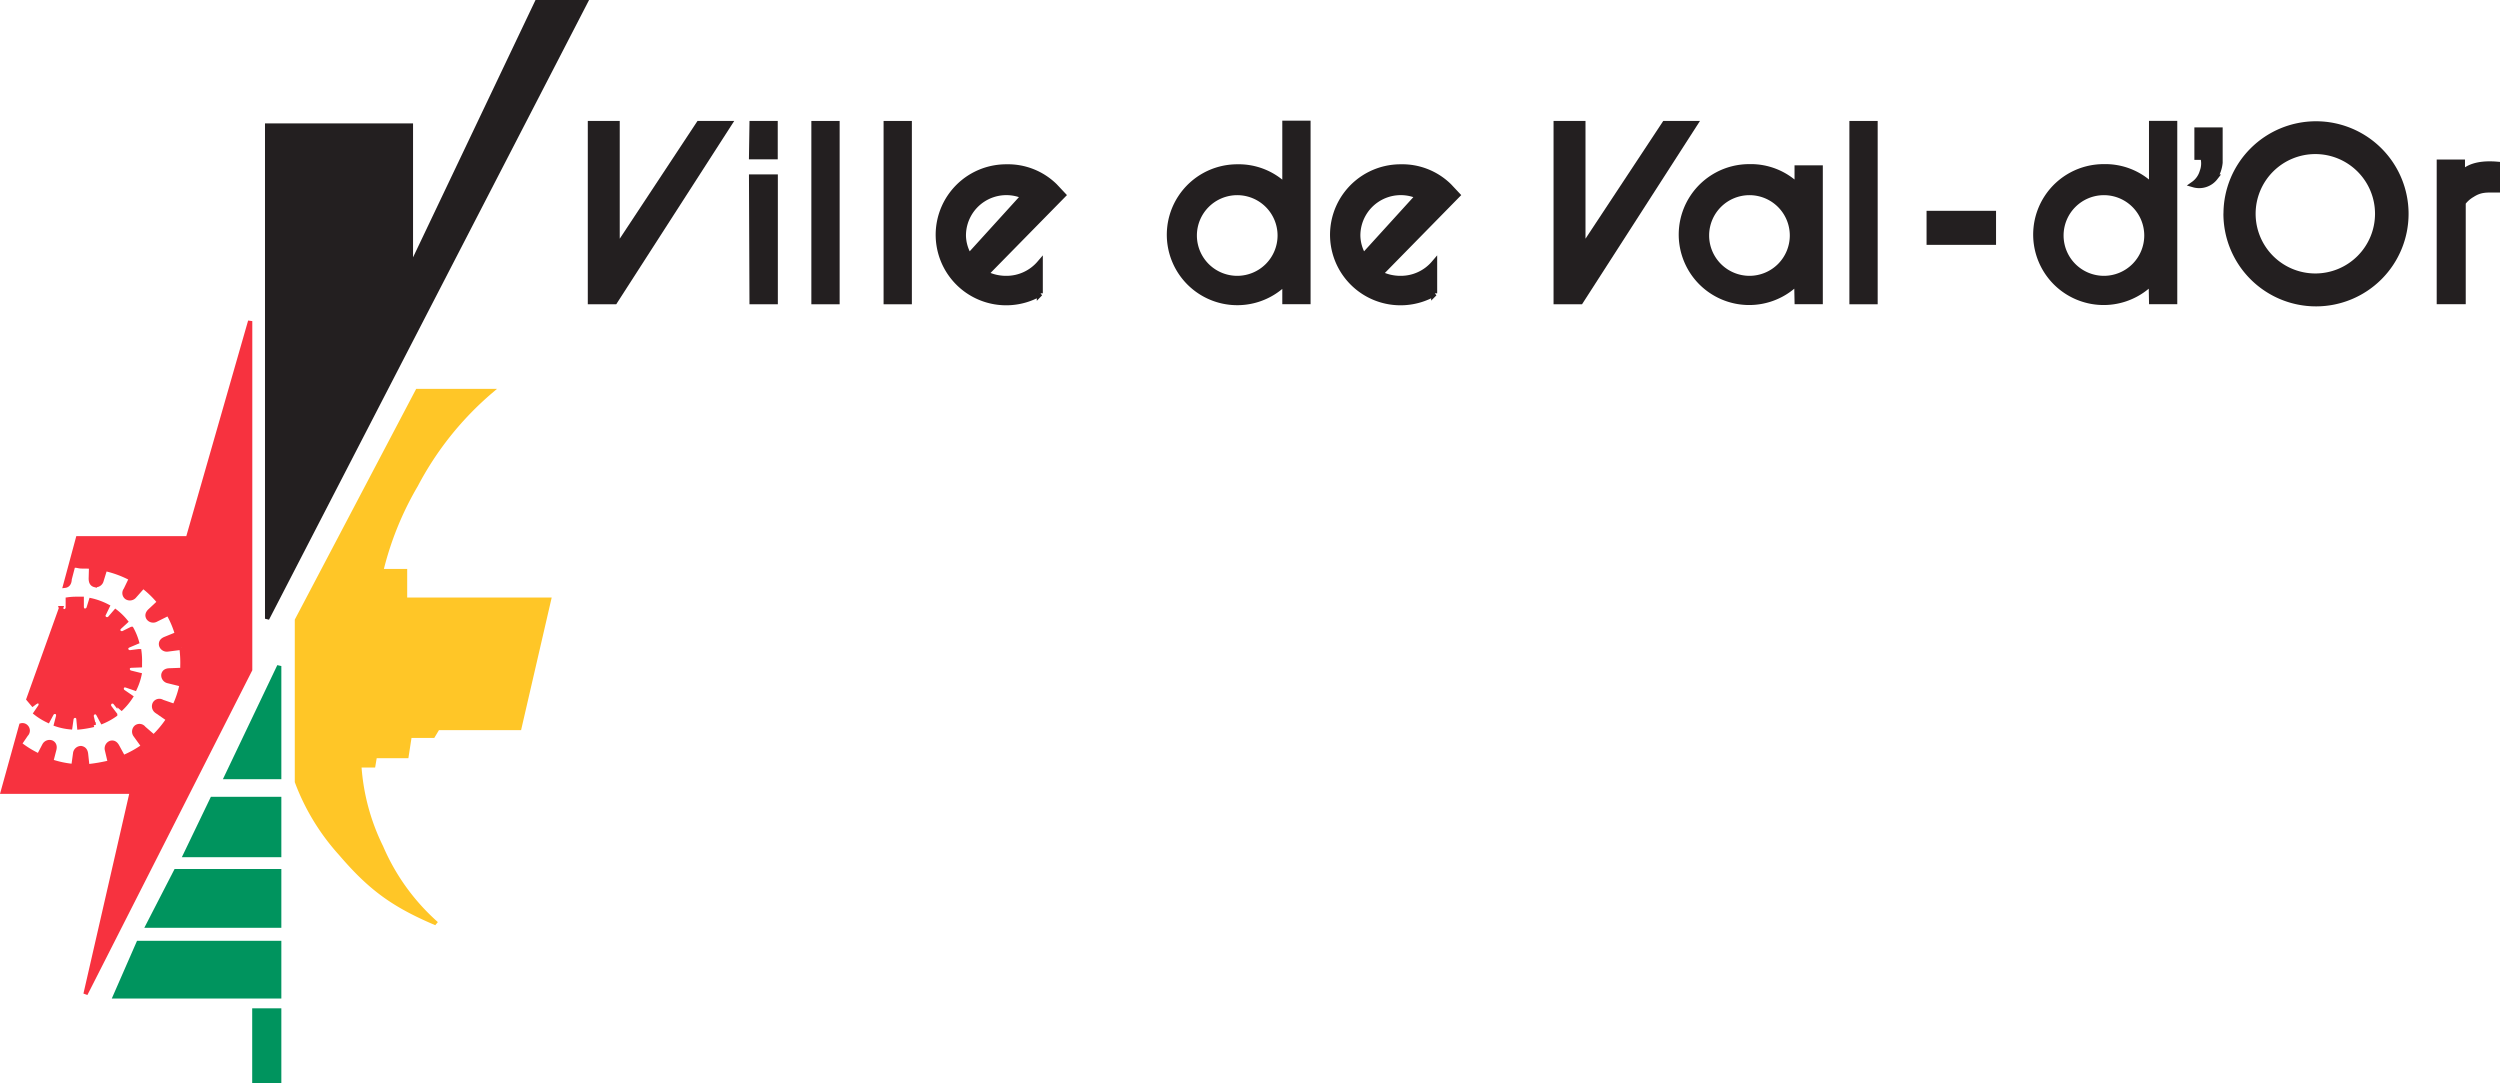 <svg id="Layer_1" data-name="Layer 1" xmlns="http://www.w3.org/2000/svg" viewBox="0 0 464.87 201.42"><title>logo_15</title><polygon points="99.83 0.39 76.41 49.6 76.41 23.34 49.67 23.34 49.67 115.05 108.89 0.39 99.83 0.39 99.83 0.39" fill="#231f20" stroke="#231f20" stroke-width="0.79"/><polygon points="51.92 144.5 42.07 144.5 51.92 123.85 51.92 144.5 51.92 144.5" fill="#00945e" stroke="#00945e" stroke-width="0.79"/><polygon points="51.92 148.56 39.46 148.56 34.44 159 51.92 159 51.92 148.56 51.92 148.56" fill="#00945e" stroke="#00945e" stroke-width="0.79"/><polygon points="51.92 161.99 32.7 161.99 27.48 172.13 51.92 172.13 51.92 161.99 51.92 161.99" fill="#00945e" stroke="#00945e" stroke-width="0.79"/><polygon points="51.92 175.33 25.74 175.33 21.39 185.28 51.92 185.28 51.92 175.33 51.92 175.33" fill="#00945e" stroke="#00945e" stroke-width="0.79"/><polygon points="47.29 187.89 51.92 187.89 51.92 201.03 47.29 201.03 47.29 187.89 47.29 187.89" fill="#00945e" stroke="#00945e" stroke-width="0.79"/><path d="M80.82,171.56c-7.78-3.34-12-6.43-17.49-12.85a41.51,41.51,0,0,1-8.12-13.34V115.31L77.63,72.7H91.35a58.86,58.86,0,0,0-14,17.49,58.69,58.69,0,0,0-6.47,16h4.44v5.31h26.77l-5.51,23.87H81.4l-.87,1.45H76.18l-.58,3.77H69.71l-.29,1.74H66.81a40.09,40.09,0,0,0,4.06,15.17,40.19,40.19,0,0,0,10,14Z" fill="#ffc627" stroke="#ffc627" stroke-width="0.79"/><path d="M11.34,113.08c.13.4.34.6.69.57a.71.71,0,0,0,.57-.78l0-1.41a10.65,10.65,0,0,1,1.54-.11c.36,0,.71,0,1.06,0l0,1.4c0,.42.13.7.48.79a.72.72,0,0,0,.81-.53l.43-1.39a12.47,12.47,0,0,1,3.09,1.14l-.65,1.34a.67.67,0,0,0,.12.91.71.71,0,0,0,1-.15l1-1.16a11.46,11.46,0,0,1,1.91,1.87l-1.09,1c-.32.29-.4.59-.22.89a.72.72,0,0,0,.94.2l1.45-.72a11.36,11.36,0,0,1,1,2.44L24,120c-.4.16-.59.4-.53.76a.72.72,0,0,0,.81.52l1.51-.19.12,0a13.49,13.49,0,0,1,.11,2.18c0,.15,0,.3,0,.45l-1.51.06c-.43,0-.69.16-.76.52a.71.71,0,0,0,.57.78l1.62.4a11.59,11.59,0,0,1-.86,2.54l-1.47-.51c-.4-.15-.71-.09-.9.21a.71.71,0,0,0,.25.93l1.37.94a12.27,12.27,0,0,1-1.72,2.1l-1.18-1a.67.67,0,0,0-.91-.13.72.72,0,0,0-.1,1l1,1.32a12.44,12.44,0,0,1-2.4,1.33l-.7-1.31c-.2-.38-.46-.54-.81-.44a.71.71,0,0,0-.44.86l.35,1.48a20.08,20.08,0,0,1-2.69.46l-.14-1.46c0-.43-.24-.67-.59-.71a.72.72,0,0,0-.72.65l-.21,1.5a11.59,11.59,0,0,1-2.65-.56l.36-1.39c.11-.41,0-.71-.3-.87a.71.71,0,0,0-.9.35L8.92,134a12.18,12.18,0,0,1-2.29-1.41l.77-1.13a.7.7,0,0,0,0-.92c-.32-.43-1,.18-1.31.41L5.29,130l6.06-16.92Z" fill="#f7323f" stroke="#f7323f" stroke-width="0.79"/><path d="M.52,147.22h24l-8.62,37.62,30.62-60.3V59.71L34.94,100.09H14.49l-2.38,8.83c.58-.07.84-.63.84-1.22l.65-2.49c.81-.11.83.12,1.69.12.56,0,1.11,0,1.65.06l-.06,2.17c0,.66.2,1.09.74,1.23a1.11,1.11,0,0,0,1.26-.82l.67-2.17a19.32,19.32,0,0,1,4.81,1.78l-1,2.08a1,1,0,0,0,.18,1.42,1.11,1.11,0,0,0,1.48-.24l1.59-1.8a17.94,17.94,0,0,1,3,2.91l-1.69,1.58c-.49.45-.63.91-.34,1.39a1.11,1.11,0,0,0,1.47.31l2.25-1.12a17.74,17.74,0,0,1,1.61,3.79l-2.14.87c-.62.24-.91.63-.82,1.18a1.11,1.11,0,0,0,1.26.82l2.34-.3.19,0a21,21,0,0,1,.17,3.38c0,.24,0,.47,0,.71l-2.34.09c-.66,0-1.08.26-1.19.8a1.11,1.11,0,0,0,.88,1.21l2.52.62a18.15,18.15,0,0,1-1.33,4l-2.28-.79a1,1,0,0,0-1.4.33,1.11,1.11,0,0,0,.39,1.45l2.13,1.47A19.07,19.07,0,0,1,28.58,137l-1.84-1.59a1,1,0,0,0-1.42-.2,1.11,1.11,0,0,0-.15,1.49l1.48,2.05a19.47,19.47,0,0,1-3.73,2.07l-1.09-2c-.31-.59-.72-.84-1.26-.69a1.12,1.12,0,0,0-.68,1.34l.54,2.3a31.3,31.3,0,0,1-4.18.72L16,140.2c-.08-.66-.37-1-.92-1.1a1.11,1.11,0,0,0-1.11,1l-.32,2.34a18,18,0,0,1-4.12-.87l.56-2.16c.17-.64,0-1.11-.47-1.35a1.11,1.11,0,0,0-1.4.54l-1,1.92a18.83,18.83,0,0,1-3.56-2.19l1.2-1.76a1,1,0,0,0,0-1.43.94.94,0,0,0-.92-.26L.52,147.22Z" fill="#f7323f" stroke="#f7323f" stroke-width="0.79"/><polygon points="344.45 23.05 348.59 23.05 348.59 56.02 344.45 56.02 344.45 23.05 344.45 23.05" fill="#231f20" stroke="#231f20" stroke-width="1.12"/><path d="M411.85,33a3.69,3.69,0,0,1-3.94,1.28,4.32,4.32,0,0,0,1.67-2.36,4.32,4.32,0,0,0,.1-2.75H408.6v-.69l0-4.23h4.14v6a6.35,6.35,0,0,1-.94,2.75Z" fill="#231f20" stroke="#231f20" stroke-width="1.12"/><path d="M457.92,37.7a5.76,5.76,0,0,1,1.77-1.57c1.57-1,2.65-.89,4.62-.89V30.62c-2.29-.19-4.92,0-6.51,1.67l0-2.07h-4.14V56h4.28l0-3.57,0-14.76Z" fill="#231f20" stroke="#231f20" stroke-width="1.12"/><polygon points="358.8 39.76 370.6 39.76 370.6 44.97 358.8 44.97 358.8 39.76 358.8 39.76" fill="#231f20" stroke="#231f20" stroke-width="1.12"/><polygon points="289.44 23.05 289.44 56.02 293.87 56.02 315.08 23.05 309.58 23.05 294.26 46.25 294.26 23.05 289.44 23.05 289.44 23.05" fill="#231f20" stroke="#231f20" stroke-width="1.12"/><polygon points="164.86 23.05 169 23.05 169 56.02 164.86 56.02 164.86 23.05 164.86 23.05" fill="#231f20" stroke="#231f20" stroke-width="1.12"/><polygon points="109.86 23.05 109.86 56.02 114.28 56.02 135.5 23.05 130 23.05 114.68 46.25 114.68 23.05 109.86 23.05 109.86 23.05" fill="#231f20" stroke="#231f20" stroke-width="1.12"/><polygon points="151.43 23.05 155.57 23.05 155.57 56.02 151.43 56.02 151.43 23.05 151.43 23.05" fill="#231f20" stroke="#231f20" stroke-width="1.12"/><polygon points="144.08 32.99 144.08 56.02 139.92 56.02 139.83 32.99 144.08 32.99 144.08 32.99" fill="#231f20" stroke="#231f20" stroke-width="1.12"/><polygon points="139.83 29.07 139.92 23.05 144.06 23.05 144.06 29.07 139.83 29.07 139.83 29.07" fill="#231f20" stroke="#231f20" stroke-width="1.12"/><path d="M222,43.79a8.06,8.06,0,1,1,8.06,8.06A8.06,8.06,0,0,1,222,43.79Zm17-9.15L239,23h4.14V56H239L239,52.45A12.54,12.54,0,1,1,230,31.11a12.37,12.37,0,0,1,9,3.54Z" fill="#231f20" stroke="#231f20" stroke-width="1.12" fill-rule="evenodd"/><path d="M266.7,54.53a12.55,12.55,0,1,1-6.28-23.42,12.38,12.38,0,0,1,9,3.54l1.52,1.62L256.55,50.94a8.57,8.57,0,0,0,3.91.91A8.14,8.14,0,0,0,266.68,49l0,5.55Zm-13.17-6.84a7.71,7.71,0,0,1-1.13-3.9,8.07,8.07,0,0,1,11.37-7.36L253.53,47.69Z" fill="#231f20" stroke="#231f20" stroke-width="1.12" fill-rule="evenodd"/><path d="M193.37,54.53a12.55,12.55,0,1,1-6.27-23.42,12.38,12.38,0,0,1,9,3.54l1.52,1.62L183.22,50.94a8.58,8.58,0,0,0,3.91.91A8.15,8.15,0,0,0,193.35,49v5.55ZM180.2,47.69a7.67,7.67,0,0,1-1.14-3.9,8.07,8.07,0,0,1,11.37-7.36L180.2,47.69Z" fill="#231f20" stroke="#231f20" stroke-width="1.12" fill-rule="evenodd"/><path d="M317.25,43.79a8.06,8.06,0,1,1,8.06,8.06,8.07,8.07,0,0,1-8.06-8.06Zm17-9.15,0-3.34h4.14V56h-4.14l-.07-3.57a12.54,12.54,0,1,1-8.94-21.35,12.38,12.38,0,0,1,9,3.54Z" fill="#231f20" stroke="#231f20" stroke-width="1.12" fill-rule="evenodd"/><path d="M383.16,43.79a8.06,8.06,0,1,1,8.06,8.06,8.06,8.06,0,0,1-8.06-8.06Zm17-9.15,0-11.6h4.14V56h-4.14l-.07-3.57a12.54,12.54,0,1,1-8.94-21.35,12.37,12.37,0,0,1,9,3.54Z" fill="#231f20" stroke="#231f20" stroke-width="1.12" fill-rule="evenodd"/><path d="M418.87,39.75a11.66,11.66,0,1,1,11.66,11.66,11.66,11.66,0,0,1-11.66-11.66Zm-4.86,0a16.65,16.65,0,1,1,16.65,16.66A16.66,16.66,0,0,1,414,39.7Z" fill="#231f20" stroke="#231f20" stroke-width="1.12" fill-rule="evenodd"/></svg>